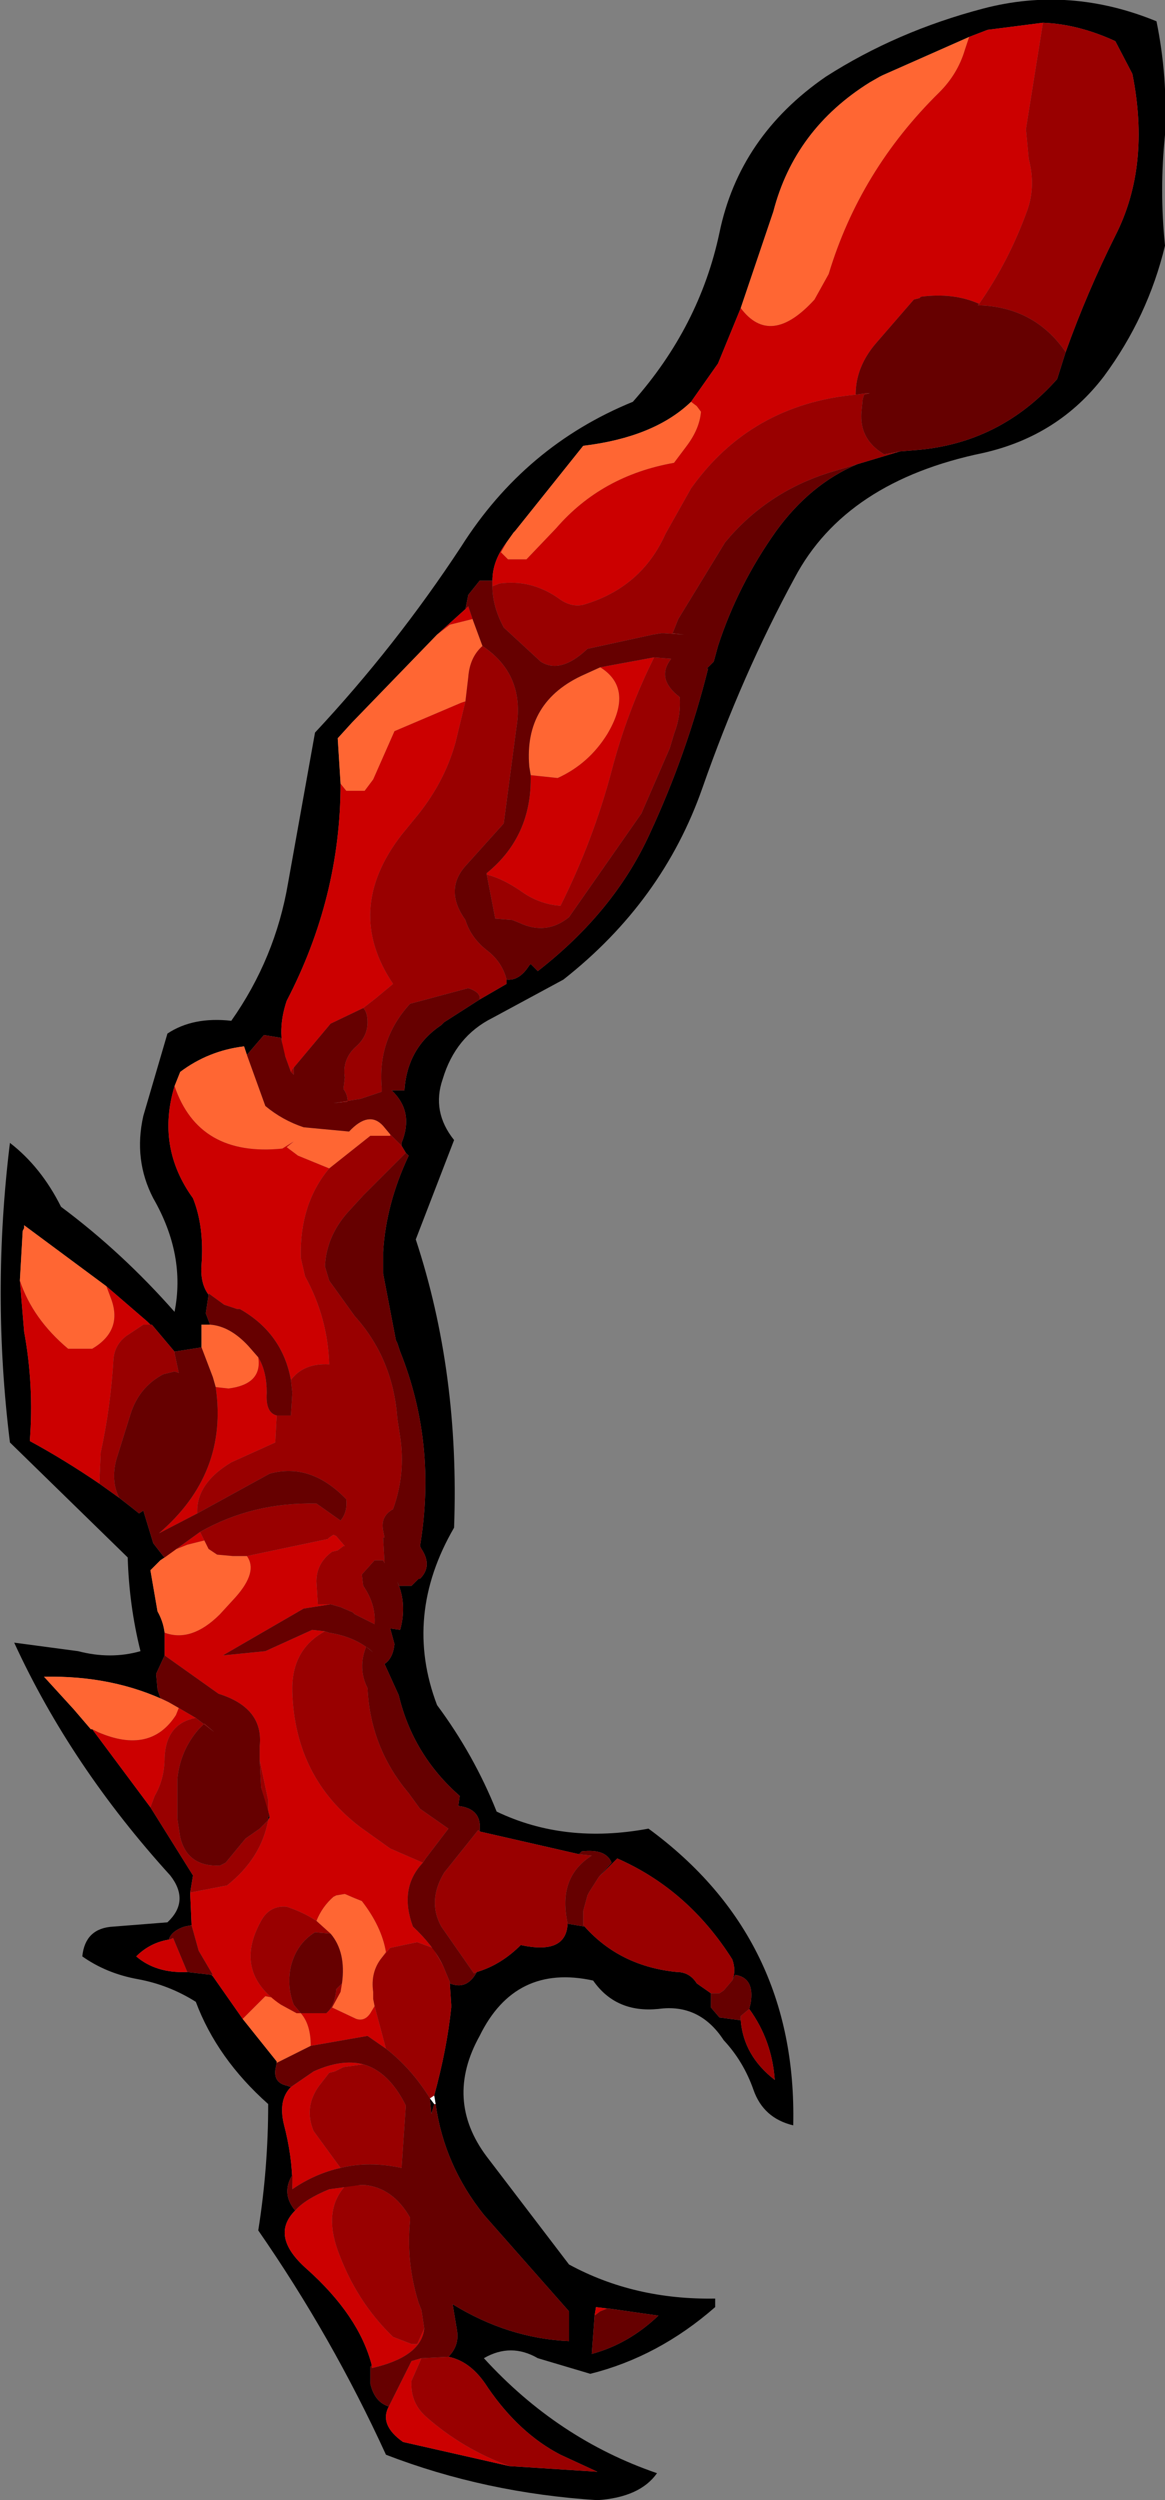 <?xml version="1.0" encoding="UTF-8" standalone="no"?>
<svg xmlns:xlink="http://www.w3.org/1999/xlink" height="88.05px" width="41.05px" xmlns="http://www.w3.org/2000/svg">
  <rect width="100%" height="100%" fill="#808080" stroke="none"/>
  <g transform="matrix(1.0, 0.0, 0.0, 1.0, 33.95, 7.9)">
    <path d="M2.8 -7.1 L0.85 -6.85 0.2 -6.6 -2.85 -5.25 -2.95 -5.2 -3.3 -5.0 Q-5.95 -3.35 -6.7 -0.45 L-7.85 2.95 -8.65 4.9 -9.6 6.25 Q-10.9 7.5 -13.4 7.8 L-15.8 10.8 -15.85 10.85 -16.1 11.2 Q-16.6 11.85 -16.6 12.55 L-17.0 12.55 -17.05 12.55 -17.45 13.05 -17.55 13.55 -18.55 14.45 -21.55 17.55 -22.05 18.1 -21.95 19.7 Q-21.95 23.7 -23.85 27.35 -24.2 28.4 -23.9 29.3 L-24.05 28.65 -24.65 28.55 -25.25 29.25 -25.35 28.95 Q-26.6 29.1 -27.6 29.85 L-27.8 30.35 Q-28.45 32.5 -27.15 34.3 -26.75 35.3 -26.85 36.65 -26.9 37.3 -26.6 37.7 L-26.7 38.35 -26.55 38.75 -26.85 38.75 -26.85 39.55 -27.8 39.7 -28.6 38.75 -28.65 38.75 -28.75 38.65 -30.2 37.4 -33.1 35.25 -33.1 35.35 -33.15 35.45 -33.25 37.2 -33.1 39.0 Q-32.75 40.9 -32.9 42.85 -31.7 43.5 -30.45 44.35 L-29.75 44.85 -29.3 45.2 -29.05 45.4 -28.9 45.3 -28.55 46.45 -28.2 46.9 -28.15 46.95 -28.3 47.05 -28.55 47.3 -28.65 47.4 -28.4 48.85 Q-28.2 49.2 -28.15 49.6 L-28.15 50.4 -28.45 51.05 -28.4 51.6 -28.3 51.9 -28.0 52.05 Q-29.95 51.1 -32.4 51.15 L-31.35 52.3 -30.75 53.0 -30.7 53.0 -28.65 55.75 -27.15 58.15 -27.25 58.75 -27.2 59.9 -27.45 59.95 Q-27.9 60.1 -28.0 60.4 L-27.95 60.4 Q-28.65 60.5 -29.15 61.0 -28.45 61.6 -27.35 61.55 L-26.5 61.65 -26.45 61.7 -25.4 63.2 -24.2 64.7 -24.2 64.75 -24.25 65.0 Q-24.3 65.45 -23.85 65.55 L-23.7 65.6 Q-24.15 66.05 -23.95 66.9 -23.65 68.05 -23.65 69.05 L-23.65 68.7 Q-24.05 69.35 -23.55 69.95 -24.45 70.85 -23.15 72.0 -21.3 73.65 -20.85 75.4 L-20.9 75.45 -20.9 76.05 Q-20.75 76.7 -20.25 76.85 -20.6 77.5 -19.75 78.1 L-16.0 78.95 -12.9 79.15 -14.2 78.55 Q-15.65 77.8 -16.75 76.2 L-16.85 76.05 Q-17.4 75.25 -18.15 75.1 -17.75 74.7 -17.85 74.15 L-18.0 73.25 Q-16.05 74.45 -13.9 74.55 L-13.9 73.5 -16.9 70.1 Q-18.3 68.35 -18.6 66.2 L-18.65 65.9 Q-18.2 64.25 -18.05 62.8 L-18.05 62.7 -18.1 61.95 Q-17.5 62.2 -17.15 61.55 -16.3 61.3 -15.6 60.6 -14.0 60.95 -13.95 59.85 L-13.35 59.95 Q-12.1 61.35 -10.1 61.55 -9.65 61.55 -9.4 61.95 L-8.9 62.3 -8.9 62.8 -8.6 63.15 -7.85 63.25 Q-7.75 64.5 -6.65 65.35 -6.75 63.95 -7.55 62.85 L-7.5 62.65 Q-7.35 61.75 -8.05 61.65 L-8.15 61.85 Q-8.0 61.5 -8.15 61.1 -9.7 58.65 -12.2 57.55 L-12.85 58.2 -12.4 57.7 Q-12.6 57.2 -13.45 57.3 L-13.55 57.4 -17.05 56.6 Q-16.95 55.8 -17.8 55.7 L-17.75 55.35 Q-19.4 53.9 -19.9 51.8 L-20.4 50.7 Q-20.1 50.5 -20.05 50.0 L-20.2 49.45 -19.85 49.5 Q-19.6 48.6 -19.95 47.8 L-19.9 47.95 -19.45 47.95 -19.2 47.7 -19.15 47.7 Q-18.7 47.25 -19.1 46.65 L-19.15 46.55 Q-18.55 42.95 -19.85 39.7 L-19.9 39.55 -19.95 39.4 -20.0 39.3 -20.45 36.95 -20.45 36.9 -20.45 36.2 Q-20.35 34.5 -19.55 32.8 L-19.65 32.7 -19.8 32.45 -19.8 32.35 Q-19.35 31.25 -20.15 30.5 L-19.7 30.5 Q-19.6 29.0 -18.4 28.2 L-18.3 28.1 -17.05 27.3 -16.1 26.75 -16.1 26.6 Q-15.65 26.65 -15.3 26.1 L-15.25 26.05 -15.0 26.3 Q-12.3 24.2 -11.05 21.45 -9.75 18.65 -9.0 15.65 L-9.05 15.65 -8.95 15.55 -8.8 15.4 -8.65 14.85 -9.35 14.5 -8.65 14.85 Q-7.95 12.7 -6.6 10.8 -5.4 9.15 -3.75 8.45 L-2.25 8.0 -1.65 7.95 Q1.3 7.7 3.3 5.45 L3.6 4.5 Q4.35 2.4 5.35 0.4 6.6 -2.05 5.95 -5.3 L5.35 -6.45 Q4.05 -7.05 2.8 -7.1 M6.8 -7.15 Q7.2 -5.2 7.1 -3.15 6.9 -1.2 7.1 0.75 6.5 3.25 4.95 5.35 3.35 7.45 0.7 8.05 -4.15 9.05 -5.95 12.45 -7.8 15.85 -9.2 19.85 -10.6 23.85 -14.1 26.6 L-16.6 27.95 Q-17.9 28.6 -18.35 30.1 -18.75 31.25 -17.95 32.25 L-19.3 35.75 Q-17.75 40.45 -17.95 45.9 -19.75 49.0 -18.55 52.15 -17.25 53.9 -16.45 55.9 -14.05 57.05 -11.1 56.5 -5.85 60.35 -6.0 66.95 -7.05 66.7 -7.4 65.7 -7.75 64.7 -8.45 63.95 -9.3 62.65 -10.75 62.85 -12.25 63.0 -13.05 61.85 -15.8 61.25 -17.05 63.8 -18.3 66.05 -16.8 68.05 L-13.9 71.85 Q-11.6 73.1 -8.75 73.05 L-8.75 73.35 Q-10.75 75.1 -13.15 75.7 L-15.0 75.15 Q-15.95 74.6 -16.9 75.15 -14.3 78.0 -10.8 79.2 -11.4 80.05 -12.9 80.15 -16.85 79.9 -20.35 78.55 -22.25 74.4 -24.85 70.65 -24.5 68.45 -24.5 66.2 -26.3 64.6 -27.05 62.6 -28.0 62.0 -29.1 61.8 -30.2 61.6 -31.05 61.0 -30.95 60.0 -29.95 59.95 L-28.05 59.8 Q-27.25 59.05 -27.95 58.15 -31.45 54.3 -33.45 49.95 L-31.2 50.25 Q-30.05 50.55 -29.0 50.25 -29.4 48.65 -29.45 46.95 L-33.6 42.9 Q-34.25 37.65 -33.6 32.35 -32.5 33.2 -31.8 34.6 -29.65 36.2 -27.8 38.3 -27.4 36.3 -28.55 34.3 -29.25 32.95 -28.9 31.4 L-28.05 28.5 Q-27.15 27.9 -25.8 28.05 -24.25 25.85 -23.8 23.2 L-22.85 17.9 Q-20.0 14.85 -17.7 11.35 -15.45 7.8 -11.65 6.25 -9.3 3.6 -8.6 0.3 -7.9 -3.1 -4.85 -5.2 -2.35 -6.8 0.7 -7.6 3.75 -8.4 6.8 -7.15 M-18.65 66.2 L-18.75 66.55 -18.8 66.05 -18.8 66.0 -18.65 66.2 M-13.0 73.65 L-13.1 75.0 Q-11.8 74.65 -10.75 73.65 L-12.5 73.4 -12.55 73.4 -12.95 73.35 -13.0 73.65 M-24.5 56.2 L-24.5 56.1 -24.45 56.05 -24.45 56.1 -24.5 56.2" fill="#000000" fill-rule="evenodd" stroke="none"/>
    <path d="M-24.2 64.7 L-25.4 63.2 -24.6 62.4 -24.35 62.45 -24.05 62.7 -23.5 63.0 -23.45 63.0 -23.35 63.0 Q-23.0 63.4 -23.0 64.15 L-24.2 64.75 -24.2 64.7 M-30.7 53.0 L-30.75 53.0 -31.35 52.3 -32.4 51.15 Q-29.95 51.1 -28.0 52.05 L-27.65 52.25 -27.75 52.5 Q-28.65 53.9 -30.5 53.1 L-30.7 53.0 M-28.15 49.6 Q-28.2 49.2 -28.4 48.85 L-28.65 47.4 -28.55 47.3 -28.3 47.05 -28.15 46.95 -27.85 46.7 -27.35 46.5 -26.75 46.35 -26.6 46.65 -26.3 46.85 -25.75 46.9 -25.25 46.9 Q-24.85 47.45 -25.65 48.35 L-26.2 48.95 Q-27.2 49.95 -28.15 49.6 M-33.25 37.2 L-33.15 35.45 -33.1 35.35 -33.1 35.25 -30.2 37.4 -30.05 37.8 Q-29.6 38.95 -30.7 39.6 L-31.55 39.6 Q-32.8 38.55 -33.25 37.2 M-26.85 39.55 L-26.85 38.75 -26.55 38.75 Q-25.85 38.8 -25.2 39.5 L-24.85 39.9 Q-24.7 40.85 -25.9 41.0 L-26.35 40.95 -26.45 40.6 -26.85 39.55 M-27.8 30.35 L-27.6 29.85 Q-26.6 29.1 -25.35 28.95 L-25.25 29.25 -24.6 31.05 Q-24.0 31.55 -23.25 31.8 L-21.65 31.95 Q-20.95 31.2 -20.45 31.75 L-20.2 32.05 -20.2 32.1 -20.9 32.1 -22.35 33.25 -23.45 32.8 -23.85 32.5 -23.6 32.3 -24.0 32.55 Q-26.95 32.85 -27.8 30.35 M-21.95 19.7 L-22.05 18.1 -21.55 17.55 -18.55 14.45 -18.1 14.1 -17.3 13.9 -16.95 14.85 Q-17.4 15.25 -17.45 15.95 L-17.55 16.8 -17.7 16.85 -20.05 17.85 -20.8 19.55 -21.1 19.95 -21.75 19.95 -21.95 19.7 M-16.1 11.2 L-15.85 10.85 -15.8 10.8 -13.4 7.8 Q-10.9 7.5 -9.6 6.25 L-9.4 6.4 -9.25 6.6 Q-9.3 7.2 -9.75 7.8 L-10.2 8.4 Q-12.75 8.85 -14.35 10.7 L-15.4 11.8 -16.05 11.8 -16.2 11.65 -16.3 11.55 -16.1 11.2 M-7.85 2.95 L-6.7 -0.45 Q-5.95 -3.35 -3.3 -5.0 L-2.95 -5.2 -2.85 -5.25 0.2 -6.6 0.05 -6.15 Q-0.2 -5.3 -0.85 -4.65 -3.65 -1.9 -4.75 1.75 L-5.25 2.65 Q-6.8 4.35 -7.85 2.95 M-15.25 19.4 L-15.3 19.1 Q-15.5 16.8 -13.35 15.85 L-12.8 15.6 Q-11.6 16.35 -12.55 17.95 -13.2 19.0 -14.3 19.5 L-15.25 19.4 M-22.3 60.2 L-22.8 59.75 Q-22.6 59.25 -22.2 58.9 L-22.1 58.85 -21.8 58.8 -21.45 58.95 -21.2 59.05 Q-20.5 59.95 -20.35 60.85 L-20.5 61.05 Q-20.9 61.55 -20.8 62.25 L-20.8 62.3 -20.8 62.5 -20.75 62.75 -20.9 63.0 Q-21.1 63.3 -21.4 63.2 L-22.25 62.8 -21.95 62.25 -21.9 61.95 Q-21.75 60.85 -22.3 60.2" fill="#ff6633" fill-rule="evenodd" stroke="none"/>
    <path d="M0.2 -6.6 L0.85 -6.85 2.8 -7.1 2.2 -3.35 2.3 -2.3 Q2.55 -1.35 2.25 -0.5 1.6 1.3 0.55 2.8 -0.35 2.4 -1.5 2.55 L-1.55 2.6 -1.75 2.65 -3.05 4.15 Q-3.8 5.0 -3.8 6.0 -7.5 6.35 -9.6 9.3 L-10.5 10.9 Q-11.35 12.8 -13.4 13.4 -13.85 13.5 -14.3 13.15 -15.25 12.5 -16.35 12.65 L-16.6 12.75 -16.6 12.55 Q-16.6 11.85 -16.1 11.2 L-16.3 11.55 -16.2 11.65 -16.05 11.8 -15.4 11.8 -14.35 10.7 Q-12.75 8.85 -10.2 8.4 L-9.75 7.8 Q-9.3 7.2 -9.25 6.6 L-9.4 6.4 -9.6 6.25 -8.65 4.9 -7.85 2.95 Q-6.8 4.35 -5.25 2.65 L-4.75 1.75 Q-3.65 -1.9 -0.85 -4.65 -0.2 -5.3 0.05 -6.15 L0.2 -6.6 M-16.0 78.95 L-19.75 78.1 Q-20.6 77.5 -20.25 76.85 L-20.2 76.75 -19.45 75.25 -19.1 75.15 -19.45 75.95 Q-19.5 76.7 -18.95 77.2 -17.65 78.35 -16.0 78.95 M-20.85 75.4 Q-21.3 73.65 -23.15 72.0 -24.45 70.85 -23.55 69.95 -23.2 69.55 -22.35 69.2 L-21.25 69.05 -21.8 69.1 Q-22.55 69.95 -22.05 71.35 -21.4 73.15 -20.1 74.4 L-19.45 74.65 -19.25 74.65 -19.0 74.1 Q-19.1 75.1 -20.85 75.5 L-20.85 75.4 M-23.65 69.05 Q-23.65 68.05 -23.95 66.9 -24.15 66.05 -23.7 65.6 L-22.9 65.05 Q-21.9 64.6 -21.15 64.8 L-21.85 64.9 -22.15 65.05 -22.35 65.1 -22.7 65.55 Q-23.25 66.3 -22.9 67.15 L-21.95 68.45 Q-22.85 68.65 -23.65 69.2 L-23.65 69.05 M-25.4 63.2 L-26.45 61.7 -26.5 61.65 -26.45 61.65 -26.95 60.8 -27.2 59.9 -27.25 58.75 -25.95 58.5 Q-24.75 57.55 -24.5 56.2 L-24.45 56.1 -24.45 56.05 -24.75 55.05 -24.5 55.95 -24.5 55.5 -24.8 54.1 -24.8 53.6 Q-24.65 52.25 -26.25 51.75 L-28.15 50.4 -28.15 49.6 Q-27.2 49.95 -26.2 48.95 L-25.65 48.35 Q-24.85 47.45 -25.25 46.9 L-22.4 46.3 -22.35 46.25 -22.2 46.15 -22.1 46.2 -21.8 46.55 -21.85 46.55 -22.05 46.7 -22.25 46.75 Q-22.8 47.15 -22.8 47.8 L-22.75 48.6 -22.3 48.6 -23.25 48.75 -26.1 50.4 -24.6 50.25 -22.95 49.5 -22.5 49.55 Q-23.7 50.2 -23.65 51.7 -23.55 54.7 -21.25 56.45 L-20.2 57.2 -19.05 57.7 Q-19.9 58.6 -19.4 59.95 -18.7 60.6 -18.35 61.3 L-18.7 60.7 -19.25 60.5 -20.2 60.7 -20.5 61.05 -20.35 60.85 Q-20.5 59.95 -21.2 59.05 L-21.45 58.95 -21.8 58.8 -22.1 58.85 -22.2 58.9 Q-22.6 59.25 -22.8 59.75 -23.25 59.45 -23.85 59.25 -24.45 59.2 -24.75 59.75 -25.75 61.55 -24.05 62.7 L-24.35 62.45 -24.6 62.4 -25.4 63.2 M-27.35 61.55 Q-28.45 61.6 -29.15 61.0 -28.65 60.5 -27.95 60.4 L-27.85 60.35 -27.35 61.55 M-28.65 55.75 L-30.7 53.0 -30.5 53.1 Q-28.65 53.9 -27.75 52.5 L-27.65 52.25 -27.05 52.6 Q-28.1 52.8 -28.15 54.0 -28.15 54.75 -28.5 55.35 L-28.65 55.75 M-30.45 44.35 Q-31.7 43.5 -32.9 42.85 -32.75 40.9 -33.1 39.0 L-33.25 37.2 Q-32.8 38.55 -31.55 39.6 L-30.7 39.6 Q-29.6 38.95 -30.05 37.8 L-30.2 37.4 -28.75 38.65 -28.65 38.75 -28.9 38.75 -29.5 39.15 Q-29.9 39.45 -29.95 39.95 -30.05 41.65 -30.4 43.25 L-30.45 44.35 M-26.6 37.7 Q-26.9 37.3 -26.85 36.65 -26.75 35.3 -27.15 34.3 -28.45 32.5 -27.8 30.35 -26.95 32.85 -24.0 32.55 L-23.6 32.3 -23.85 32.5 -23.45 32.8 -22.35 33.25 Q-23.4 34.5 -23.35 36.4 L-23.2 37.05 Q-22.4 38.5 -22.35 40.15 -23.25 40.1 -23.7 40.7 -24.0 39.05 -25.5 38.2 L-25.6 38.2 -26.05 38.05 -26.6 37.65 -26.6 37.7 M-23.9 29.3 Q-24.2 28.4 -23.85 27.35 -21.95 23.7 -21.95 19.7 L-21.75 19.95 -21.1 19.95 -20.8 19.55 -20.05 17.85 -17.7 16.85 -17.55 16.8 -17.9 18.25 Q-18.3 19.7 -19.35 20.95 L-19.8 21.5 Q-21.85 24.15 -20.1 26.75 L-20.7 27.25 -21.15 27.6 -22.3 28.15 -23.6 29.7 -23.65 29.75 -23.7 29.85 -23.9 29.3 M-18.55 14.45 L-17.55 13.55 -17.45 13.45 -17.3 13.9 -18.1 14.1 -18.55 14.45 M-16.8 22.9 L-16.8 22.85 Q-15.2 21.55 -15.25 19.4 L-14.3 19.5 Q-13.2 19.0 -12.55 17.95 -11.6 16.35 -12.8 15.6 L-10.9 15.25 Q-11.85 17.15 -12.4 19.25 -13.05 21.7 -14.2 24.0 -14.9 23.95 -15.5 23.55 -16.2 23.05 -16.8 22.9 M-20.2 32.05 L-20.15 32.1 -20.2 32.1 -20.2 32.05 M-24.2 41.95 L-24.25 42.9 -25.8 43.6 Q-27.05 44.35 -27.0 45.4 L-28.35 46.1 Q-25.9 44.0 -26.35 40.95 L-25.9 41.0 Q-24.7 40.85 -24.85 39.9 -24.55 40.4 -24.55 41.15 -24.6 41.85 -24.2 41.95 M-26.9 46.05 L-26.75 46.35 -27.35 46.5 -27.85 46.7 -28.15 46.95 -26.9 46.05 M-20.35 64.25 L-21.0 63.8 -23.0 64.15 Q-23.0 63.4 -23.35 63.0 L-22.55 63.0 -22.5 63.0 -22.45 63.0 -22.4 62.95 -22.35 62.9 -22.25 62.8 -21.4 63.2 Q-21.1 63.3 -20.9 63.0 L-20.75 62.75 -20.35 64.25 M-12.55 73.4 L-12.8 73.5 -13.0 73.65 -12.95 73.35 -12.55 73.4" fill="#cc0000" fill-rule="evenodd" stroke="none"/>
    <path d="M2.8 -7.1 Q4.05 -7.05 5.35 -6.45 L5.95 -5.3 Q6.6 -2.05 5.35 0.4 4.35 2.4 3.6 4.5 2.5 2.9 0.5 2.85 L0.55 2.8 Q1.6 1.3 2.25 -0.5 2.55 -1.35 2.3 -2.3 L2.2 -3.35 2.8 -7.1 M-2.25 8.0 L-3.75 8.45 -4.75 8.75 Q-6.95 9.45 -8.4 11.2 L-10.05 13.9 -10.25 14.4 -9.85 14.45 -10.55 14.4 -10.65 14.4 -10.95 14.45 -13.25 14.95 Q-14.2 15.85 -14.9 15.4 L-16.2 14.2 Q-16.6 13.45 -16.6 12.75 L-16.35 12.65 Q-15.25 12.5 -14.3 13.15 -13.85 13.5 -13.4 13.4 -11.35 12.8 -10.5 10.9 L-9.6 9.3 Q-7.5 6.35 -3.8 6.0 L-3.45 5.95 -3.3 5.95 -3.5 6.0 -3.55 6.15 -3.6 6.65 Q-3.65 7.5 -2.95 8.0 L-2.8 8.1 -2.25 8.0 M-16.1 26.6 L-16.1 26.75 -17.05 27.3 Q-17.0 27.05 -17.45 26.9 L-19.5 27.45 Q-20.65 28.7 -20.5 30.4 L-20.5 30.55 -21.25 30.8 -22.2 30.95 -21.7 30.9 Q-21.7 30.65 -21.85 30.45 L-21.8 30.05 Q-21.9 29.4 -21.4 28.95 -21.0 28.6 -21.0 28.1 -21.0 27.75 -21.15 27.6 L-20.7 27.25 -20.1 26.75 Q-21.85 24.15 -19.8 21.5 L-19.35 20.95 Q-18.3 19.7 -17.9 18.25 L-17.55 16.8 -17.45 15.95 Q-17.4 15.25 -16.95 14.85 -15.45 15.85 -15.75 17.7 L-16.2 21.1 -17.55 22.6 Q-18.3 23.45 -17.55 24.5 -17.35 25.15 -16.75 25.6 -16.25 26.0 -16.1 26.6 M-19.8 32.45 L-19.65 32.7 -21.15 34.2 -21.7 34.8 Q-22.45 35.65 -22.5 36.7 L-22.35 37.2 -21.45 38.45 Q-20.1 39.95 -19.95 42.05 L-19.85 42.7 Q-19.65 44.0 -20.1 45.25 -20.55 45.5 -20.45 46.0 L-20.4 46.25 -20.45 46.25 -20.4 47.15 -20.45 47.05 -20.75 47.05 -21.2 47.55 -21.15 47.95 Q-20.7 48.6 -20.75 49.3 L-21.45 48.95 Q-21.55 48.85 -21.6 48.85 L-21.95 48.7 -22.3 48.6 -22.75 48.6 -22.8 47.8 Q-22.8 47.15 -22.25 46.75 L-22.05 46.7 -21.85 46.55 -21.8 46.55 -22.1 46.2 -22.2 46.15 -22.35 46.25 -22.4 46.3 -25.25 46.9 -25.75 46.9 -26.3 46.85 -26.6 46.65 -26.75 46.35 -26.9 46.05 Q-25.05 45.0 -22.8 45.05 L-21.95 45.65 Q-21.7 45.35 -21.75 44.9 -23.0 43.6 -24.45 44.0 L-27.0 45.4 Q-27.05 44.35 -25.8 43.6 L-24.25 42.9 -24.2 41.95 -23.7 41.95 -23.65 41.15 -23.7 40.7 Q-23.25 40.1 -22.35 40.15 -22.4 38.5 -23.2 37.05 L-23.35 36.4 Q-23.4 34.5 -22.35 33.25 L-20.9 32.1 -20.2 32.1 -20.15 32.1 -19.8 32.45 M-17.05 56.6 L-13.55 57.4 -13.1 57.45 Q-14.2 58.15 -14.0 59.55 L-13.95 59.85 Q-14.0 60.95 -15.6 60.6 -16.3 61.3 -17.15 61.55 L-17.25 61.6 -18.4 59.95 Q-18.9 59.05 -18.3 58.05 L-17.1 56.55 -17.05 56.6 M-12.85 58.2 L-12.2 57.55 Q-9.7 58.65 -8.15 61.1 -8.0 61.5 -8.15 61.85 L-8.45 62.2 -8.6 62.3 -8.9 62.3 -9.4 61.95 Q-9.65 61.55 -10.1 61.55 -12.1 61.35 -13.35 59.95 L-13.4 59.9 -13.4 59.8 -13.4 59.75 -13.4 59.6 -13.4 59.55 -13.4 59.45 -13.4 59.4 -13.25 58.85 -13.2 58.75 -12.85 58.2 M-7.55 62.85 Q-6.75 63.95 -6.65 65.35 -7.75 64.5 -7.85 63.25 L-7.85 63.2 -7.85 63.1 -7.55 62.85 M-18.1 61.95 L-18.05 62.7 -18.05 62.8 Q-18.2 64.25 -18.65 65.9 L-18.8 66.0 Q-19.45 64.95 -20.35 64.25 L-20.75 62.75 -20.8 62.5 -20.8 62.3 -20.8 62.25 Q-20.9 61.55 -20.5 61.05 L-20.2 60.7 -19.25 60.5 -18.7 60.7 -18.35 61.3 -18.1 61.9 -18.1 61.95 M-18.15 75.1 Q-17.4 75.25 -16.85 76.05 L-16.75 76.2 Q-15.65 77.8 -14.2 78.55 L-12.9 79.15 -16.0 78.95 Q-17.65 78.35 -18.95 77.2 -19.5 76.7 -19.45 75.95 L-19.1 75.15 -18.15 75.1 M-27.25 58.75 L-27.15 58.15 -28.65 55.75 -28.5 55.35 Q-28.15 54.75 -28.15 54.0 -28.1 52.8 -27.05 52.6 L-26.4 53.1 -26.75 52.8 -26.95 53.0 Q-27.6 53.75 -27.7 54.75 L-27.7 56.15 -27.6 56.8 Q-27.35 57.85 -26.2 57.8 L-26.0 57.7 -25.3 56.85 -24.8 56.5 -24.5 56.2 Q-24.75 57.55 -25.95 58.5 L-27.25 58.75 M-29.75 44.85 L-30.45 44.35 -30.4 43.25 Q-30.05 41.65 -29.95 39.95 -29.9 39.45 -29.5 39.15 L-28.9 38.75 -28.65 38.75 -28.6 38.75 -27.8 39.7 -27.8 39.75 -27.65 40.45 -27.8 40.4 -28.2 40.5 Q-29.05 40.95 -29.35 41.9 L-29.85 43.5 Q-30.05 44.25 -29.75 44.85 M-10.9 15.25 L-10.3 15.3 Q-10.85 16.0 -10.0 16.65 -9.95 17.3 -10.2 17.95 L-10.35 18.45 -11.35 20.75 -13.9 24.4 Q-14.7 25.05 -15.65 24.6 L-15.9 24.5 -16.5 24.45 -16.8 22.9 Q-16.2 23.05 -15.5 23.55 -14.9 23.95 -14.2 24.0 -13.05 21.7 -12.4 19.25 -11.85 17.15 -10.9 15.25 M-23.7 29.85 L-23.65 29.75 -23.6 29.7 -23.6 29.95 -23.7 29.85 M-19.05 57.7 L-20.2 57.2 -21.25 56.45 Q-23.55 54.7 -23.65 51.7 -23.7 50.2 -22.5 49.55 L-22.35 49.6 Q-21.4 49.75 -20.8 50.3 -20.95 50.15 -21.05 50.1 -21.35 50.85 -21.0 51.55 -20.9 53.65 -19.55 55.25 L-19.15 55.8 -18.15 56.5 -18.95 57.55 -19.05 57.7 M-21.25 69.05 L-21.1 69.05 Q-20.1 69.15 -19.5 70.2 L-19.5 70.3 Q-19.65 71.75 -19.2 73.2 L-19.1 73.45 -19.0 74.1 -19.25 74.65 -19.45 74.65 -20.1 74.4 Q-21.4 73.15 -22.05 71.35 -22.55 69.95 -21.8 69.1 L-21.25 69.05 M-21.15 64.8 Q-20.25 65.05 -19.65 66.25 L-19.8 68.45 Q-20.95 68.2 -21.95 68.45 L-22.9 67.15 Q-23.25 66.3 -22.7 65.55 L-22.35 65.1 -22.15 65.05 -21.85 64.9 -21.15 64.8 M-24.75 55.05 L-24.8 54.1 -24.5 55.5 -24.5 55.95 -24.75 55.05 M-22.3 60.2 L-22.85 60.15 Q-23.5 60.55 -23.7 61.35 -23.85 62.05 -23.6 62.7 L-23.35 63.0 -23.45 63.0 -23.5 63.0 -24.05 62.7 Q-25.75 61.55 -24.75 59.75 -24.45 59.2 -23.85 59.25 -23.25 59.45 -22.8 59.75 L-22.3 60.2 M-22.35 62.9 Q-22.15 62.65 -22.1 62.15 L-21.9 61.95 -21.95 62.25 -22.25 62.8 -22.35 62.9" fill="#990000" fill-rule="evenodd" stroke="none"/>
    <path d="M3.6 4.5 L3.3 5.45 Q1.3 7.7 -1.65 7.95 L-2.25 8.0 -2.8 8.1 -2.95 8.0 Q-3.65 7.5 -3.6 6.65 L-3.55 6.15 -3.5 6.0 -3.3 5.95 -3.45 5.95 -3.8 6.0 Q-3.8 5.0 -3.05 4.15 L-1.75 2.65 -1.55 2.6 -1.5 2.55 Q-0.35 2.4 0.55 2.8 L0.5 2.85 Q2.5 2.9 3.6 4.5 M-3.75 8.45 Q-5.4 9.15 -6.6 10.8 -7.95 12.7 -8.65 14.85 L-9.35 14.5 -8.65 14.85 -8.8 15.4 -8.95 15.55 -9.05 15.65 -9.0 15.65 Q-9.75 18.65 -11.05 21.45 -12.3 24.2 -15.0 26.3 L-15.25 26.05 -15.3 26.1 Q-15.65 26.65 -16.1 26.6 -16.25 26.0 -16.75 25.6 -17.35 25.15 -17.55 24.5 -18.3 23.45 -17.55 22.6 L-16.2 21.1 -15.75 17.7 Q-15.45 15.85 -16.95 14.85 L-17.3 13.9 -17.45 13.45 -17.55 13.55 -17.45 13.05 -17.05 12.55 -17.0 12.55 -16.6 12.55 -16.6 12.75 Q-16.6 13.45 -16.2 14.2 L-14.9 15.4 Q-14.2 15.85 -13.25 14.95 L-10.95 14.45 -10.65 14.4 -10.55 14.4 -9.85 14.45 -10.25 14.4 -10.05 13.9 -8.4 11.2 Q-6.95 9.45 -4.75 8.75 L-3.75 8.45 M-17.05 27.3 L-18.3 28.1 -18.4 28.2 Q-19.6 29.0 -19.7 30.5 L-20.15 30.5 Q-19.35 31.25 -19.8 32.35 L-19.8 32.45 -20.15 32.1 -20.2 32.05 -20.45 31.75 Q-20.95 31.2 -21.65 31.95 L-23.25 31.8 Q-24.0 31.55 -24.6 31.05 L-25.25 29.25 -24.65 28.55 -24.05 28.65 -23.9 29.3 -23.7 29.85 -23.6 29.95 -23.6 29.7 -22.3 28.15 -21.15 27.6 Q-21.0 27.75 -21.0 28.1 -21.0 28.6 -21.4 28.95 -21.9 29.4 -21.8 30.05 L-21.85 30.45 Q-21.7 30.65 -21.7 30.9 L-22.2 30.95 -21.25 30.8 -20.5 30.55 -20.5 30.4 Q-20.65 28.7 -19.5 27.45 L-17.45 26.9 Q-17.0 27.05 -17.05 27.3 M-19.65 32.7 L-19.55 32.8 Q-20.35 34.5 -20.45 36.2 L-20.45 36.9 -20.45 36.95 -20.0 39.3 -19.95 39.4 -19.9 39.55 -19.85 39.7 Q-18.55 42.95 -19.15 46.55 L-19.1 46.65 Q-18.7 47.25 -19.15 47.7 L-19.2 47.7 -19.45 47.95 -19.9 47.95 -19.95 47.8 Q-19.6 48.6 -19.85 49.5 L-20.2 49.45 -20.05 50.0 Q-20.1 50.5 -20.4 50.7 L-19.9 51.8 Q-19.4 53.9 -17.75 55.35 L-17.8 55.7 Q-16.95 55.8 -17.05 56.6 L-17.1 56.55 -18.3 58.05 Q-18.9 59.05 -18.4 59.95 L-17.25 61.6 -17.15 61.55 Q-17.5 62.2 -18.1 61.95 L-18.1 61.9 -18.35 61.3 Q-18.7 60.6 -19.4 59.95 -19.9 58.6 -19.05 57.7 L-18.95 57.55 -18.15 56.5 -19.15 55.8 -19.55 55.25 Q-20.9 53.65 -21.0 51.55 -21.35 50.85 -21.05 50.1 -20.95 50.15 -20.8 50.3 -21.4 49.75 -22.35 49.6 L-22.5 49.55 -22.95 49.5 -24.6 50.25 -26.1 50.4 -23.25 48.75 -22.3 48.6 -21.95 48.7 -21.6 48.85 Q-21.55 48.85 -21.45 48.95 L-20.75 49.3 Q-20.7 48.6 -21.15 47.95 L-21.2 47.55 -20.75 47.05 -20.45 47.05 -20.4 47.15 -20.45 46.25 -20.4 46.25 -20.45 46.0 Q-20.55 45.5 -20.1 45.25 -19.65 44.0 -19.85 42.7 L-19.95 42.05 Q-20.1 39.95 -21.45 38.45 L-22.35 37.2 -22.5 36.7 Q-22.45 35.65 -21.7 34.8 L-21.15 34.2 -19.65 32.7 M-13.55 57.4 L-13.45 57.3 Q-12.6 57.2 -12.4 57.7 L-12.85 58.2 -13.2 58.75 -13.25 58.85 -13.4 59.4 -13.4 59.45 -13.4 59.55 -13.4 59.6 -13.4 59.75 -13.4 59.8 -13.4 59.9 -13.35 59.95 -13.95 59.85 -14.0 59.55 Q-14.2 58.15 -13.1 57.45 L-13.55 57.4 M-8.15 61.85 L-8.05 61.65 Q-7.35 61.75 -7.5 62.65 L-7.55 62.85 -7.85 63.1 -7.85 63.2 -7.85 63.25 -8.6 63.15 -8.9 62.8 -8.9 62.3 -8.6 62.3 -8.45 62.2 -8.15 61.85 M-18.6 66.2 Q-18.3 68.35 -16.9 70.1 L-13.9 73.5 -13.9 74.55 Q-16.05 74.45 -18.0 73.25 L-17.85 74.15 Q-17.75 74.7 -18.15 75.1 L-19.1 75.15 -19.45 75.25 -20.2 76.75 -20.25 76.85 Q-20.75 76.7 -20.9 76.05 L-20.9 75.45 -20.85 75.4 -20.85 75.5 Q-19.1 75.1 -19.0 74.1 L-19.1 73.45 -19.2 73.2 Q-19.65 71.75 -19.5 70.3 L-19.5 70.2 Q-20.1 69.15 -21.1 69.05 L-21.25 69.05 -22.35 69.2 Q-23.2 69.55 -23.55 69.95 -24.05 69.35 -23.65 68.7 L-23.65 69.05 -23.65 69.2 Q-22.85 68.65 -21.95 68.45 -20.95 68.2 -19.8 68.45 L-19.65 66.25 Q-20.25 65.05 -21.15 64.8 -21.9 64.6 -22.9 65.05 L-23.7 65.6 -23.85 65.55 Q-24.3 65.45 -24.25 65.0 L-24.2 64.75 -24.2 64.7 -24.2 64.75 -23.0 64.15 -21.0 63.8 -20.35 64.25 Q-19.45 64.95 -18.8 66.0 L-18.8 66.05 -18.75 66.55 -18.65 66.2 -18.6 66.2 M-26.5 61.65 L-27.35 61.55 -27.85 60.35 -27.95 60.4 -28.0 60.4 Q-27.9 60.1 -27.45 59.95 L-27.2 59.9 -26.95 60.8 -26.45 61.65 -26.5 61.65 M-28.0 52.05 L-28.3 51.9 -28.4 51.6 -28.45 51.05 -28.15 50.4 -26.25 51.75 Q-24.65 52.25 -24.8 53.6 L-24.8 54.1 -24.75 55.05 -24.45 56.05 -24.5 56.1 -24.5 56.2 -24.8 56.5 -25.3 56.85 -26.0 57.7 -26.2 57.8 Q-27.35 57.85 -27.6 56.8 L-27.7 56.15 -27.7 54.75 Q-27.6 53.75 -26.95 53.0 L-26.75 52.8 -26.4 53.1 -27.05 52.6 -27.65 52.25 -28.0 52.05 M-28.15 46.95 L-28.2 46.9 -28.55 46.45 -28.9 45.3 -29.05 45.4 -29.3 45.2 -29.75 44.85 Q-30.05 44.25 -29.85 43.5 L-29.35 41.9 Q-29.05 40.95 -28.2 40.5 L-27.8 40.4 -27.65 40.45 -27.8 39.75 -27.8 39.7 -26.85 39.55 -26.45 40.6 -26.35 40.95 Q-25.9 44.0 -28.35 46.1 L-27.0 45.4 -24.45 44.0 Q-23.0 43.6 -21.75 44.9 -21.7 45.35 -21.95 45.65 L-22.8 45.05 Q-25.05 45.0 -26.9 46.05 L-28.15 46.95 M-26.55 38.75 L-26.7 38.35 -26.6 37.7 -26.6 37.65 -26.05 38.05 -25.6 38.2 -25.5 38.2 Q-24.0 39.05 -23.7 40.7 L-23.65 41.15 -23.7 41.95 -24.2 41.95 Q-24.6 41.85 -24.55 41.15 -24.55 40.4 -24.85 39.9 L-25.2 39.5 Q-25.85 38.8 -26.55 38.75 M-16.8 22.9 L-16.5 24.45 -15.9 24.5 -15.65 24.6 Q-14.7 25.05 -13.9 24.4 L-11.35 20.75 -10.35 18.45 -10.2 17.95 Q-9.95 17.3 -10.0 16.65 -10.85 16.0 -10.3 15.3 L-10.9 15.25 -12.8 15.6 -13.35 15.85 Q-15.5 16.8 -15.3 19.1 L-15.25 19.4 Q-15.2 21.55 -16.8 22.85 L-16.8 22.9 M-12.55 73.4 L-12.5 73.4 -10.75 73.65 Q-11.8 74.65 -13.1 75.0 L-13.0 73.65 -12.8 73.5 -12.55 73.4 M-23.35 63.0 L-23.6 62.7 Q-23.85 62.05 -23.7 61.35 -23.5 60.55 -22.85 60.15 L-22.3 60.2 Q-21.75 60.85 -21.9 61.95 L-22.1 62.15 Q-22.15 62.65 -22.35 62.9 L-22.4 62.95 -22.45 63.0 -22.5 63.0 -22.55 63.0 -23.35 63.0" fill="#660000" fill-rule="evenodd" stroke="none"/>
    <path d="M-18.65 65.9 L-18.6 66.2 -18.65 66.2 -18.8 66.0 -18.65 65.9" fill="#ffffff" fill-rule="evenodd" stroke="none"/>
  </g>
</svg>
